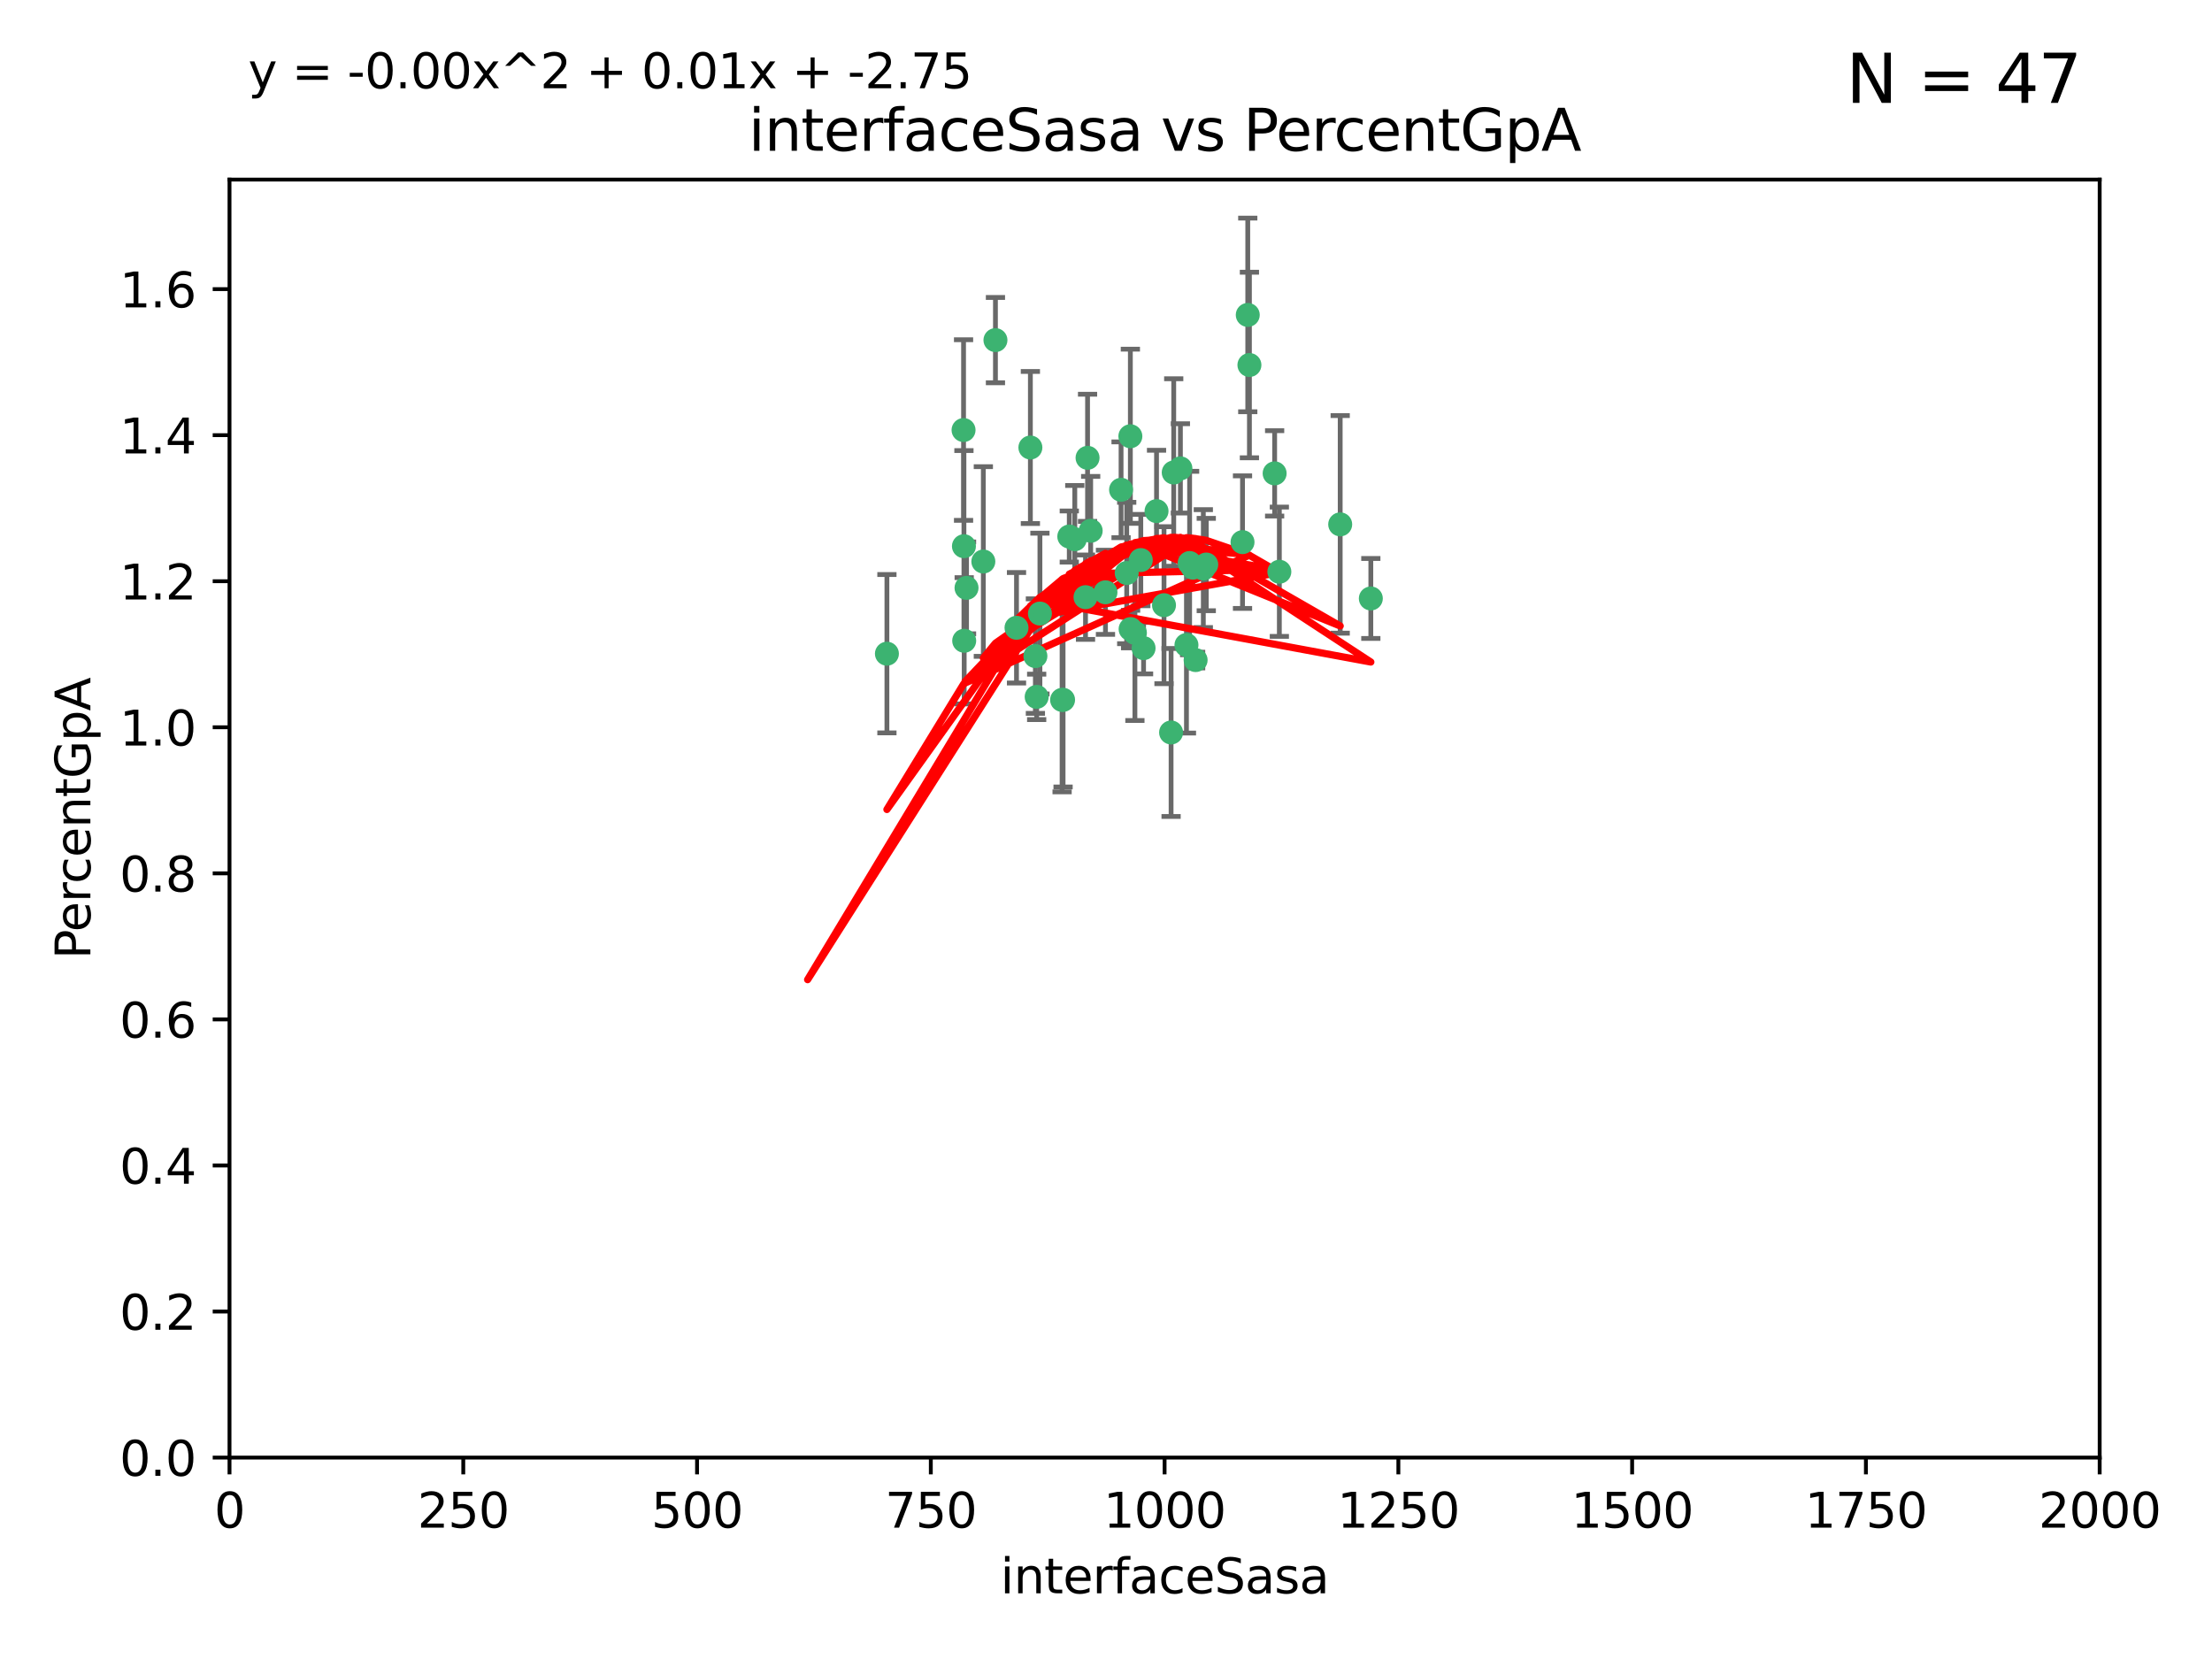 <?xml version="1.0" encoding="utf-8" standalone="no"?>
<!DOCTYPE svg PUBLIC "-//W3C//DTD SVG 1.1//EN"
  "http://www.w3.org/Graphics/SVG/1.1/DTD/svg11.dtd">
<svg xmlns:xlink="http://www.w3.org/1999/xlink" width="460.8pt" height="345.6pt" viewBox="0 0 460.8 345.6" xmlns="http://www.w3.org/2000/svg" version="1.1">
 <defs>
  <style type="text/css">*{stroke-linejoin: round; stroke-linecap: butt}</style>
 </defs>
 <g id="figure_1">
  <g id="patch_1">
   <path d="M 0 345.6 
L 460.8 345.6 
L 460.8 0 
L 0 0 
z
" style="fill: #ffffff"/>
  </g>
  <g id="axes_1">
   <g id="patch_2">
    <path d="M 47.81 303.64 
L 437.4 303.64 
L 437.4 37.411 
L 47.81 37.411 
z
" style="fill: #ffffff"/>
   </g>
   <g id="PathCollection_1">
    <defs>
     <path id="m5c390d0cc9" d="M 0 1.118 
C 0.297 1.118 0.581 1 0.791 0.791 
C 1 0.581 1.118 0.297 1.118 0 
C 1.118 -0.297 1 -0.581 0.791 -0.791 
C 0.581 -1 0.297 -1.118 0 -1.118 
C -0.297 -1.118 -0.581 -1 -0.791 -0.791 
C -1 -0.581 -1.118 -0.297 -1.118 0 
C -1.118 0.297 -1 0.581 -0.791 0.791 
C -0.581 1 -0.297 1.118 0 1.118 
z
" style="stroke: #3cb371"/>
    </defs>
    <g clip-path="url(#p76d0f3bcdd)">
     <use xlink:href="#m5c390d0cc9" x="258.839" y="112.935" style="fill: #3cb371; stroke: #3cb371"/>
     <use xlink:href="#m5c390d0cc9" x="235.526" y="131.048" style="fill: #3cb371; stroke: #3cb371"/>
     <use xlink:href="#m5c390d0cc9" x="235.476" y="90.88" style="fill: #3cb371; stroke: #3cb371"/>
     <use xlink:href="#m5c390d0cc9" x="265.53" y="98.611" style="fill: #3cb371; stroke: #3cb371"/>
     <use xlink:href="#m5c390d0cc9" x="222.751" y="111.768" style="fill: #3cb371; stroke: #3cb371"/>
     <use xlink:href="#m5c390d0cc9" x="234.714" y="119.368" style="fill: #3cb371; stroke: #3cb371"/>
     <use xlink:href="#m5c390d0cc9" x="259.932" y="65.606" style="fill: #3cb371; stroke: #3cb371"/>
     <use xlink:href="#m5c390d0cc9" x="266.512" y="119.105" style="fill: #3cb371; stroke: #3cb371"/>
     <use xlink:href="#m5c390d0cc9" x="211.757" y="130.776" style="fill: #3cb371; stroke: #3cb371"/>
     <use xlink:href="#m5c390d0cc9" x="216.635" y="127.82" style="fill: #3cb371; stroke: #3cb371"/>
     <use xlink:href="#m5c390d0cc9" x="233.539" y="102.028" style="fill: #3cb371; stroke: #3cb371"/>
     <use xlink:href="#m5c390d0cc9" x="244.508" y="98.431" style="fill: #3cb371; stroke: #3cb371"/>
     <use xlink:href="#m5c390d0cc9" x="250.675" y="118.446" style="fill: #3cb371; stroke: #3cb371"/>
     <use xlink:href="#m5c390d0cc9" x="214.648" y="93.226" style="fill: #3cb371; stroke: #3cb371"/>
     <use xlink:href="#m5c390d0cc9" x="221.458" y="145.786" style="fill: #3cb371; stroke: #3cb371"/>
     <use xlink:href="#m5c390d0cc9" x="243.959" y="152.588" style="fill: #3cb371; stroke: #3cb371"/>
     <use xlink:href="#m5c390d0cc9" x="226.133" y="124.404" style="fill: #3cb371; stroke: #3cb371"/>
     <use xlink:href="#m5c390d0cc9" x="238.226" y="135.021" style="fill: #3cb371; stroke: #3cb371"/>
     <use xlink:href="#m5c390d0cc9" x="247.82" y="117.288" style="fill: #3cb371; stroke: #3cb371"/>
     <use xlink:href="#m5c390d0cc9" x="249.07" y="137.505" style="fill: #3cb371; stroke: #3cb371"/>
     <use xlink:href="#m5c390d0cc9" x="247.161" y="134.369" style="fill: #3cb371; stroke: #3cb371"/>
     <use xlink:href="#m5c390d0cc9" x="279.188" y="109.235" style="fill: #3cb371; stroke: #3cb371"/>
     <use xlink:href="#m5c390d0cc9" x="236.422" y="131.834" style="fill: #3cb371; stroke: #3cb371"/>
     <use xlink:href="#m5c390d0cc9" x="242.482" y="126.071" style="fill: #3cb371; stroke: #3cb371"/>
     <use xlink:href="#m5c390d0cc9" x="226.558" y="95.371" style="fill: #3cb371; stroke: #3cb371"/>
     <use xlink:href="#m5c390d0cc9" x="200.806" y="113.783" style="fill: #3cb371; stroke: #3cb371"/>
     <use xlink:href="#m5c390d0cc9" x="260.277" y="76.037" style="fill: #3cb371; stroke: #3cb371"/>
     <use xlink:href="#m5c390d0cc9" x="251.287" y="117.606" style="fill: #3cb371; stroke: #3cb371"/>
     <use xlink:href="#m5c390d0cc9" x="248.492" y="118.255" style="fill: #3cb371; stroke: #3cb371"/>
     <use xlink:href="#m5c390d0cc9" x="240.928" y="106.473" style="fill: #3cb371; stroke: #3cb371"/>
     <use xlink:href="#m5c390d0cc9" x="223.897" y="112.334" style="fill: #3cb371; stroke: #3cb371"/>
     <use xlink:href="#m5c390d0cc9" x="230.29" y="123.385" style="fill: #3cb371; stroke: #3cb371"/>
     <use xlink:href="#m5c390d0cc9" x="200.86" y="133.482" style="fill: #3cb371; stroke: #3cb371"/>
     <use xlink:href="#m5c390d0cc9" x="237.649" y="116.673" style="fill: #3cb371; stroke: #3cb371"/>
     <use xlink:href="#m5c390d0cc9" x="207.37" y="70.852" style="fill: #3cb371; stroke: #3cb371"/>
     <use xlink:href="#m5c390d0cc9" x="204.848" y="116.973" style="fill: #3cb371; stroke: #3cb371"/>
     <use xlink:href="#m5c390d0cc9" x="245.901" y="97.572" style="fill: #3cb371; stroke: #3cb371"/>
     <use xlink:href="#m5c390d0cc9" x="285.569" y="124.669" style="fill: #3cb371; stroke: #3cb371"/>
     <use xlink:href="#m5c390d0cc9" x="215.957" y="145.171" style="fill: #3cb371; stroke: #3cb371"/>
     <use xlink:href="#m5c390d0cc9" x="184.761" y="136.178" style="fill: #3cb371; stroke: #3cb371"/>
     <use xlink:href="#m5c390d0cc9" x="200.726" y="89.586" style="fill: #3cb371; stroke: #3cb371"/>
     <use xlink:href="#m5c390d0cc9" x="227.208" y="110.571" style="fill: #3cb371; stroke: #3cb371"/>
     <use xlink:href="#m5c390d0cc9" x="215.692" y="136.674" style="fill: #3cb371; stroke: #3cb371"/>
     <use xlink:href="#m5c390d0cc9" x="221.254" y="145.801" style="fill: #3cb371; stroke: #3cb371"/>
     <use xlink:href="#m5c390d0cc9" x="201.345" y="122.465" style="fill: #3cb371; stroke: #3cb371"/>
    </g>
   </g>
   <g id="matplotlib.axis_1">
    <g id="xtick_1">
     <g id="line2d_1">
      <defs>
       <path id="m013917711f" d="M 0 0 
L 0 3.5 
" style="stroke: #000000; stroke-width: 0.8"/>
      </defs>
      <g>
       <use xlink:href="#m013917711f" x="47.81" y="303.64" style="stroke: #000000; stroke-width: 0.8"/>
      </g>
     </g>
     <g id="text_1">
      <!-- 0 -->
      <g transform="translate(44.629 318.238)scale(0.1 -0.1)">
       <defs>
        <path id="DejaVuSans-30" d="M 2034 4250 
Q 1547 4250 1301 3770 
Q 1056 3291 1056 2328 
Q 1056 1369 1301 889 
Q 1547 409 2034 409 
Q 2525 409 2770 889 
Q 3016 1369 3016 2328 
Q 3016 3291 2770 3770 
Q 2525 4250 2034 4250 
z
M 2034 4750 
Q 2819 4750 3233 4129 
Q 3647 3509 3647 2328 
Q 3647 1150 3233 529 
Q 2819 -91 2034 -91 
Q 1250 -91 836 529 
Q 422 1150 422 2328 
Q 422 3509 836 4129 
Q 1250 4750 2034 4750 
z
" transform="scale(0.016)"/>
       </defs>
       <use xlink:href="#DejaVuSans-30"/>
      </g>
     </g>
    </g>
    <g id="xtick_2">
     <g id="line2d_2">
      <g>
       <use xlink:href="#m013917711f" x="96.509" y="303.64" style="stroke: #000000; stroke-width: 0.8"/>
      </g>
     </g>
     <g id="text_2">
      <!-- 250 -->
      <g transform="translate(86.965 318.238)scale(0.1 -0.1)">
       <defs>
        <path id="DejaVuSans-32" d="M 1228 531 
L 3431 531 
L 3431 0 
L 469 0 
L 469 531 
Q 828 903 1448 1529 
Q 2069 2156 2228 2338 
Q 2531 2678 2651 2914 
Q 2772 3150 2772 3378 
Q 2772 3750 2511 3984 
Q 2250 4219 1831 4219 
Q 1534 4219 1204 4116 
Q 875 4013 500 3803 
L 500 4441 
Q 881 4594 1212 4672 
Q 1544 4750 1819 4750 
Q 2544 4750 2975 4387 
Q 3406 4025 3406 3419 
Q 3406 3131 3298 2873 
Q 3191 2616 2906 2266 
Q 2828 2175 2409 1742 
Q 1991 1309 1228 531 
z
" transform="scale(0.016)"/>
        <path id="DejaVuSans-35" d="M 691 4666 
L 3169 4666 
L 3169 4134 
L 1269 4134 
L 1269 2991 
Q 1406 3038 1543 3061 
Q 1681 3084 1819 3084 
Q 2600 3084 3056 2656 
Q 3513 2228 3513 1497 
Q 3513 744 3044 326 
Q 2575 -91 1722 -91 
Q 1428 -91 1123 -41 
Q 819 9 494 109 
L 494 744 
Q 775 591 1075 516 
Q 1375 441 1709 441 
Q 2250 441 2565 725 
Q 2881 1009 2881 1497 
Q 2881 1984 2565 2268 
Q 2250 2553 1709 2553 
Q 1456 2553 1204 2497 
Q 953 2441 691 2322 
L 691 4666 
z
" transform="scale(0.016)"/>
       </defs>
       <use xlink:href="#DejaVuSans-32"/>
       <use xlink:href="#DejaVuSans-35" x="63.623"/>
       <use xlink:href="#DejaVuSans-30" x="127.246"/>
      </g>
     </g>
    </g>
    <g id="xtick_3">
     <g id="line2d_3">
      <g>
       <use xlink:href="#m013917711f" x="145.208" y="303.64" style="stroke: #000000; stroke-width: 0.8"/>
      </g>
     </g>
     <g id="text_3">
      <!-- 500 -->
      <g transform="translate(135.664 318.238)scale(0.1 -0.1)">
       <use xlink:href="#DejaVuSans-35"/>
       <use xlink:href="#DejaVuSans-30" x="63.623"/>
       <use xlink:href="#DejaVuSans-30" x="127.246"/>
      </g>
     </g>
    </g>
    <g id="xtick_4">
     <g id="line2d_4">
      <g>
       <use xlink:href="#m013917711f" x="193.906" y="303.64" style="stroke: #000000; stroke-width: 0.8"/>
      </g>
     </g>
     <g id="text_4">
      <!-- 750 -->
      <g transform="translate(184.363 318.238)scale(0.1 -0.1)">
       <defs>
        <path id="DejaVuSans-37" d="M 525 4666 
L 3525 4666 
L 3525 4397 
L 1831 0 
L 1172 0 
L 2766 4134 
L 525 4134 
L 525 4666 
z
" transform="scale(0.016)"/>
       </defs>
       <use xlink:href="#DejaVuSans-37"/>
       <use xlink:href="#DejaVuSans-35" x="63.623"/>
       <use xlink:href="#DejaVuSans-30" x="127.246"/>
      </g>
     </g>
    </g>
    <g id="xtick_5">
     <g id="line2d_5">
      <g>
       <use xlink:href="#m013917711f" x="242.605" y="303.64" style="stroke: #000000; stroke-width: 0.8"/>
      </g>
     </g>
     <g id="text_5">
      <!-- 1000 -->
      <g transform="translate(229.88 318.238)scale(0.1 -0.1)">
       <defs>
        <path id="DejaVuSans-31" d="M 794 531 
L 1825 531 
L 1825 4091 
L 703 3866 
L 703 4441 
L 1819 4666 
L 2450 4666 
L 2450 531 
L 3481 531 
L 3481 0 
L 794 0 
L 794 531 
z
" transform="scale(0.016)"/>
       </defs>
       <use xlink:href="#DejaVuSans-31"/>
       <use xlink:href="#DejaVuSans-30" x="63.623"/>
       <use xlink:href="#DejaVuSans-30" x="127.246"/>
       <use xlink:href="#DejaVuSans-30" x="190.869"/>
      </g>
     </g>
    </g>
    <g id="xtick_6">
     <g id="line2d_6">
      <g>
       <use xlink:href="#m013917711f" x="291.304" y="303.64" style="stroke: #000000; stroke-width: 0.8"/>
      </g>
     </g>
     <g id="text_6">
      <!-- 1250 -->
      <g transform="translate(278.579 318.238)scale(0.1 -0.1)">
       <use xlink:href="#DejaVuSans-31"/>
       <use xlink:href="#DejaVuSans-32" x="63.623"/>
       <use xlink:href="#DejaVuSans-35" x="127.246"/>
       <use xlink:href="#DejaVuSans-30" x="190.869"/>
      </g>
     </g>
    </g>
    <g id="xtick_7">
     <g id="line2d_7">
      <g>
       <use xlink:href="#m013917711f" x="340.002" y="303.64" style="stroke: #000000; stroke-width: 0.8"/>
      </g>
     </g>
     <g id="text_7">
      <!-- 1500 -->
      <g transform="translate(327.277 318.238)scale(0.1 -0.1)">
       <use xlink:href="#DejaVuSans-31"/>
       <use xlink:href="#DejaVuSans-35" x="63.623"/>
       <use xlink:href="#DejaVuSans-30" x="127.246"/>
       <use xlink:href="#DejaVuSans-30" x="190.869"/>
      </g>
     </g>
    </g>
    <g id="xtick_8">
     <g id="line2d_8">
      <g>
       <use xlink:href="#m013917711f" x="388.701" y="303.64" style="stroke: #000000; stroke-width: 0.8"/>
      </g>
     </g>
     <g id="text_8">
      <!-- 1750 -->
      <g transform="translate(375.976 318.238)scale(0.1 -0.1)">
       <use xlink:href="#DejaVuSans-31"/>
       <use xlink:href="#DejaVuSans-37" x="63.623"/>
       <use xlink:href="#DejaVuSans-35" x="127.246"/>
       <use xlink:href="#DejaVuSans-30" x="190.869"/>
      </g>
     </g>
    </g>
    <g id="xtick_9">
     <g id="line2d_9">
      <g>
       <use xlink:href="#m013917711f" x="437.4" y="303.64" style="stroke: #000000; stroke-width: 0.8"/>
      </g>
     </g>
     <g id="text_9">
      <!-- 2000 -->
      <g transform="translate(424.675 318.238)scale(0.1 -0.1)">
       <use xlink:href="#DejaVuSans-32"/>
       <use xlink:href="#DejaVuSans-30" x="63.623"/>
       <use xlink:href="#DejaVuSans-30" x="127.246"/>
       <use xlink:href="#DejaVuSans-30" x="190.869"/>
      </g>
     </g>
    </g>
    <g id="text_10">
     <!-- interfaceSasa -->
     <g transform="translate(208.398 331.917)scale(0.1 -0.1)">
      <defs>
       <path id="DejaVuSans-69" d="M 603 3500 
L 1178 3500 
L 1178 0 
L 603 0 
L 603 3500 
z
M 603 4863 
L 1178 4863 
L 1178 4134 
L 603 4134 
L 603 4863 
z
" transform="scale(0.016)"/>
       <path id="DejaVuSans-6e" d="M 3513 2113 
L 3513 0 
L 2938 0 
L 2938 2094 
Q 2938 2591 2744 2837 
Q 2550 3084 2163 3084 
Q 1697 3084 1428 2787 
Q 1159 2491 1159 1978 
L 1159 0 
L 581 0 
L 581 3500 
L 1159 3500 
L 1159 2956 
Q 1366 3272 1645 3428 
Q 1925 3584 2291 3584 
Q 2894 3584 3203 3211 
Q 3513 2838 3513 2113 
z
" transform="scale(0.016)"/>
       <path id="DejaVuSans-74" d="M 1172 4494 
L 1172 3500 
L 2356 3500 
L 2356 3053 
L 1172 3053 
L 1172 1153 
Q 1172 725 1289 603 
Q 1406 481 1766 481 
L 2356 481 
L 2356 0 
L 1766 0 
Q 1100 0 847 248 
Q 594 497 594 1153 
L 594 3053 
L 172 3053 
L 172 3500 
L 594 3500 
L 594 4494 
L 1172 4494 
z
" transform="scale(0.016)"/>
       <path id="DejaVuSans-65" d="M 3597 1894 
L 3597 1613 
L 953 1613 
Q 991 1019 1311 708 
Q 1631 397 2203 397 
Q 2534 397 2845 478 
Q 3156 559 3463 722 
L 3463 178 
Q 3153 47 2828 -22 
Q 2503 -91 2169 -91 
Q 1331 -91 842 396 
Q 353 884 353 1716 
Q 353 2575 817 3079 
Q 1281 3584 2069 3584 
Q 2775 3584 3186 3129 
Q 3597 2675 3597 1894 
z
M 3022 2063 
Q 3016 2534 2758 2815 
Q 2500 3097 2075 3097 
Q 1594 3097 1305 2825 
Q 1016 2553 972 2059 
L 3022 2063 
z
" transform="scale(0.016)"/>
       <path id="DejaVuSans-72" d="M 2631 2963 
Q 2534 3019 2420 3045 
Q 2306 3072 2169 3072 
Q 1681 3072 1420 2755 
Q 1159 2438 1159 1844 
L 1159 0 
L 581 0 
L 581 3500 
L 1159 3500 
L 1159 2956 
Q 1341 3275 1631 3429 
Q 1922 3584 2338 3584 
Q 2397 3584 2469 3576 
Q 2541 3569 2628 3553 
L 2631 2963 
z
" transform="scale(0.016)"/>
       <path id="DejaVuSans-66" d="M 2375 4863 
L 2375 4384 
L 1825 4384 
Q 1516 4384 1395 4259 
Q 1275 4134 1275 3809 
L 1275 3500 
L 2222 3500 
L 2222 3053 
L 1275 3053 
L 1275 0 
L 697 0 
L 697 3053 
L 147 3053 
L 147 3500 
L 697 3500 
L 697 3744 
Q 697 4328 969 4595 
Q 1241 4863 1831 4863 
L 2375 4863 
z
" transform="scale(0.016)"/>
       <path id="DejaVuSans-61" d="M 2194 1759 
Q 1497 1759 1228 1600 
Q 959 1441 959 1056 
Q 959 750 1161 570 
Q 1363 391 1709 391 
Q 2188 391 2477 730 
Q 2766 1069 2766 1631 
L 2766 1759 
L 2194 1759 
z
M 3341 1997 
L 3341 0 
L 2766 0 
L 2766 531 
Q 2569 213 2275 61 
Q 1981 -91 1556 -91 
Q 1019 -91 701 211 
Q 384 513 384 1019 
Q 384 1609 779 1909 
Q 1175 2209 1959 2209 
L 2766 2209 
L 2766 2266 
Q 2766 2663 2505 2880 
Q 2244 3097 1772 3097 
Q 1472 3097 1187 3025 
Q 903 2953 641 2809 
L 641 3341 
Q 956 3463 1253 3523 
Q 1550 3584 1831 3584 
Q 2591 3584 2966 3190 
Q 3341 2797 3341 1997 
z
" transform="scale(0.016)"/>
       <path id="DejaVuSans-63" d="M 3122 3366 
L 3122 2828 
Q 2878 2963 2633 3030 
Q 2388 3097 2138 3097 
Q 1578 3097 1268 2742 
Q 959 2388 959 1747 
Q 959 1106 1268 751 
Q 1578 397 2138 397 
Q 2388 397 2633 464 
Q 2878 531 3122 666 
L 3122 134 
Q 2881 22 2623 -34 
Q 2366 -91 2075 -91 
Q 1284 -91 818 406 
Q 353 903 353 1747 
Q 353 2603 823 3093 
Q 1294 3584 2113 3584 
Q 2378 3584 2631 3529 
Q 2884 3475 3122 3366 
z
" transform="scale(0.016)"/>
       <path id="DejaVuSans-53" d="M 3425 4513 
L 3425 3897 
Q 3066 4069 2747 4153 
Q 2428 4238 2131 4238 
Q 1616 4238 1336 4038 
Q 1056 3838 1056 3469 
Q 1056 3159 1242 3001 
Q 1428 2844 1947 2747 
L 2328 2669 
Q 3034 2534 3370 2195 
Q 3706 1856 3706 1288 
Q 3706 609 3251 259 
Q 2797 -91 1919 -91 
Q 1588 -91 1214 -16 
Q 841 59 441 206 
L 441 856 
Q 825 641 1194 531 
Q 1563 422 1919 422 
Q 2459 422 2753 634 
Q 3047 847 3047 1241 
Q 3047 1584 2836 1778 
Q 2625 1972 2144 2069 
L 1759 2144 
Q 1053 2284 737 2584 
Q 422 2884 422 3419 
Q 422 4038 858 4394 
Q 1294 4750 2059 4750 
Q 2388 4750 2728 4690 
Q 3069 4631 3425 4513 
z
" transform="scale(0.016)"/>
       <path id="DejaVuSans-73" d="M 2834 3397 
L 2834 2853 
Q 2591 2978 2328 3040 
Q 2066 3103 1784 3103 
Q 1356 3103 1142 2972 
Q 928 2841 928 2578 
Q 928 2378 1081 2264 
Q 1234 2150 1697 2047 
L 1894 2003 
Q 2506 1872 2764 1633 
Q 3022 1394 3022 966 
Q 3022 478 2636 193 
Q 2250 -91 1575 -91 
Q 1294 -91 989 -36 
Q 684 19 347 128 
L 347 722 
Q 666 556 975 473 
Q 1284 391 1588 391 
Q 1994 391 2212 530 
Q 2431 669 2431 922 
Q 2431 1156 2273 1281 
Q 2116 1406 1581 1522 
L 1381 1569 
Q 847 1681 609 1914 
Q 372 2147 372 2553 
Q 372 3047 722 3315 
Q 1072 3584 1716 3584 
Q 2034 3584 2315 3537 
Q 2597 3491 2834 3397 
z
" transform="scale(0.016)"/>
      </defs>
      <use xlink:href="#DejaVuSans-69"/>
      <use xlink:href="#DejaVuSans-6e" x="27.783"/>
      <use xlink:href="#DejaVuSans-74" x="91.162"/>
      <use xlink:href="#DejaVuSans-65" x="130.371"/>
      <use xlink:href="#DejaVuSans-72" x="191.895"/>
      <use xlink:href="#DejaVuSans-66" x="233.008"/>
      <use xlink:href="#DejaVuSans-61" x="268.213"/>
      <use xlink:href="#DejaVuSans-63" x="329.492"/>
      <use xlink:href="#DejaVuSans-65" x="384.473"/>
      <use xlink:href="#DejaVuSans-53" x="445.996"/>
      <use xlink:href="#DejaVuSans-61" x="509.473"/>
      <use xlink:href="#DejaVuSans-73" x="570.752"/>
      <use xlink:href="#DejaVuSans-61" x="622.852"/>
     </g>
    </g>
   </g>
   <g id="matplotlib.axis_2">
    <g id="ytick_1">
     <g id="line2d_10">
      <defs>
       <path id="medc057ed4f" d="M 0 0 
L -3.5 0 
" style="stroke: #000000; stroke-width: 0.8"/>
      </defs>
      <g>
       <use xlink:href="#medc057ed4f" x="47.81" y="303.64" style="stroke: #000000; stroke-width: 0.8"/>
      </g>
     </g>
     <g id="text_11">
      <!-- 0.0 -->
      <g transform="translate(24.907 307.439)scale(0.1 -0.1)">
       <defs>
        <path id="DejaVuSans-2e" d="M 684 794 
L 1344 794 
L 1344 0 
L 684 0 
L 684 794 
z
" transform="scale(0.016)"/>
       </defs>
       <use xlink:href="#DejaVuSans-30"/>
       <use xlink:href="#DejaVuSans-2e" x="63.623"/>
       <use xlink:href="#DejaVuSans-30" x="95.41"/>
      </g>
     </g>
    </g>
    <g id="ytick_2">
     <g id="line2d_11">
      <g>
       <use xlink:href="#medc057ed4f" x="47.81" y="273.214" style="stroke: #000000; stroke-width: 0.8"/>
      </g>
     </g>
     <g id="text_12">
      <!-- 0.2 -->
      <g transform="translate(24.907 277.013)scale(0.1 -0.1)">
       <use xlink:href="#DejaVuSans-30"/>
       <use xlink:href="#DejaVuSans-2e" x="63.623"/>
       <use xlink:href="#DejaVuSans-32" x="95.41"/>
      </g>
     </g>
    </g>
    <g id="ytick_3">
     <g id="line2d_12">
      <g>
       <use xlink:href="#medc057ed4f" x="47.81" y="242.788" style="stroke: #000000; stroke-width: 0.8"/>
      </g>
     </g>
     <g id="text_13">
      <!-- 0.4 -->
      <g transform="translate(24.907 246.587)scale(0.1 -0.1)">
       <defs>
        <path id="DejaVuSans-34" d="M 2419 4116 
L 825 1625 
L 2419 1625 
L 2419 4116 
z
M 2253 4666 
L 3047 4666 
L 3047 1625 
L 3713 1625 
L 3713 1100 
L 3047 1100 
L 3047 0 
L 2419 0 
L 2419 1100 
L 313 1100 
L 313 1709 
L 2253 4666 
z
" transform="scale(0.016)"/>
       </defs>
       <use xlink:href="#DejaVuSans-30"/>
       <use xlink:href="#DejaVuSans-2e" x="63.623"/>
       <use xlink:href="#DejaVuSans-34" x="95.41"/>
      </g>
     </g>
    </g>
    <g id="ytick_4">
     <g id="line2d_13">
      <g>
       <use xlink:href="#medc057ed4f" x="47.81" y="212.362" style="stroke: #000000; stroke-width: 0.8"/>
      </g>
     </g>
     <g id="text_14">
      <!-- 0.6 -->
      <g transform="translate(24.907 216.161)scale(0.1 -0.1)">
       <defs>
        <path id="DejaVuSans-36" d="M 2113 2584 
Q 1688 2584 1439 2293 
Q 1191 2003 1191 1497 
Q 1191 994 1439 701 
Q 1688 409 2113 409 
Q 2538 409 2786 701 
Q 3034 994 3034 1497 
Q 3034 2003 2786 2293 
Q 2538 2584 2113 2584 
z
M 3366 4563 
L 3366 3988 
Q 3128 4100 2886 4159 
Q 2644 4219 2406 4219 
Q 1781 4219 1451 3797 
Q 1122 3375 1075 2522 
Q 1259 2794 1537 2939 
Q 1816 3084 2150 3084 
Q 2853 3084 3261 2657 
Q 3669 2231 3669 1497 
Q 3669 778 3244 343 
Q 2819 -91 2113 -91 
Q 1303 -91 875 529 
Q 447 1150 447 2328 
Q 447 3434 972 4092 
Q 1497 4750 2381 4750 
Q 2619 4750 2861 4703 
Q 3103 4656 3366 4563 
z
" transform="scale(0.016)"/>
       </defs>
       <use xlink:href="#DejaVuSans-30"/>
       <use xlink:href="#DejaVuSans-2e" x="63.623"/>
       <use xlink:href="#DejaVuSans-36" x="95.41"/>
      </g>
     </g>
    </g>
    <g id="ytick_5">
     <g id="line2d_14">
      <g>
       <use xlink:href="#medc057ed4f" x="47.81" y="181.935" style="stroke: #000000; stroke-width: 0.8"/>
      </g>
     </g>
     <g id="text_15">
      <!-- 0.8 -->
      <g transform="translate(24.907 185.735)scale(0.1 -0.1)">
       <defs>
        <path id="DejaVuSans-38" d="M 2034 2216 
Q 1584 2216 1326 1975 
Q 1069 1734 1069 1313 
Q 1069 891 1326 650 
Q 1584 409 2034 409 
Q 2484 409 2743 651 
Q 3003 894 3003 1313 
Q 3003 1734 2745 1975 
Q 2488 2216 2034 2216 
z
M 1403 2484 
Q 997 2584 770 2862 
Q 544 3141 544 3541 
Q 544 4100 942 4425 
Q 1341 4750 2034 4750 
Q 2731 4750 3128 4425 
Q 3525 4100 3525 3541 
Q 3525 3141 3298 2862 
Q 3072 2584 2669 2484 
Q 3125 2378 3379 2068 
Q 3634 1759 3634 1313 
Q 3634 634 3220 271 
Q 2806 -91 2034 -91 
Q 1263 -91 848 271 
Q 434 634 434 1313 
Q 434 1759 690 2068 
Q 947 2378 1403 2484 
z
M 1172 3481 
Q 1172 3119 1398 2916 
Q 1625 2713 2034 2713 
Q 2441 2713 2670 2916 
Q 2900 3119 2900 3481 
Q 2900 3844 2670 4047 
Q 2441 4250 2034 4250 
Q 1625 4250 1398 4047 
Q 1172 3844 1172 3481 
z
" transform="scale(0.016)"/>
       </defs>
       <use xlink:href="#DejaVuSans-30"/>
       <use xlink:href="#DejaVuSans-2e" x="63.623"/>
       <use xlink:href="#DejaVuSans-38" x="95.41"/>
      </g>
     </g>
    </g>
    <g id="ytick_6">
     <g id="line2d_15">
      <g>
       <use xlink:href="#medc057ed4f" x="47.81" y="151.509" style="stroke: #000000; stroke-width: 0.8"/>
      </g>
     </g>
     <g id="text_16">
      <!-- 1.0 -->
      <g transform="translate(24.907 155.308)scale(0.1 -0.1)">
       <use xlink:href="#DejaVuSans-31"/>
       <use xlink:href="#DejaVuSans-2e" x="63.623"/>
       <use xlink:href="#DejaVuSans-30" x="95.41"/>
      </g>
     </g>
    </g>
    <g id="ytick_7">
     <g id="line2d_16">
      <g>
       <use xlink:href="#medc057ed4f" x="47.81" y="121.083" style="stroke: #000000; stroke-width: 0.8"/>
      </g>
     </g>
     <g id="text_17">
      <!-- 1.2 -->
      <g transform="translate(24.907 124.882)scale(0.1 -0.1)">
       <use xlink:href="#DejaVuSans-31"/>
       <use xlink:href="#DejaVuSans-2e" x="63.623"/>
       <use xlink:href="#DejaVuSans-32" x="95.41"/>
      </g>
     </g>
    </g>
    <g id="ytick_8">
     <g id="line2d_17">
      <g>
       <use xlink:href="#medc057ed4f" x="47.81" y="90.657" style="stroke: #000000; stroke-width: 0.8"/>
      </g>
     </g>
     <g id="text_18">
      <!-- 1.4 -->
      <g transform="translate(24.907 94.456)scale(0.1 -0.1)">
       <use xlink:href="#DejaVuSans-31"/>
       <use xlink:href="#DejaVuSans-2e" x="63.623"/>
       <use xlink:href="#DejaVuSans-34" x="95.41"/>
      </g>
     </g>
    </g>
    <g id="ytick_9">
     <g id="line2d_18">
      <g>
       <use xlink:href="#medc057ed4f" x="47.81" y="60.231" style="stroke: #000000; stroke-width: 0.8"/>
      </g>
     </g>
     <g id="text_19">
      <!-- 1.6 -->
      <g transform="translate(24.907 64.03)scale(0.1 -0.1)">
       <use xlink:href="#DejaVuSans-31"/>
       <use xlink:href="#DejaVuSans-2e" x="63.623"/>
       <use xlink:href="#DejaVuSans-36" x="95.41"/>
      </g>
     </g>
    </g>
    <g id="text_20">
     <!-- PercentGpA -->
     <g transform="translate(18.827 199.802)rotate(-90)scale(0.1 -0.1)">
      <defs>
       <path id="DejaVuSans-50" d="M 1259 4147 
L 1259 2394 
L 2053 2394 
Q 2494 2394 2734 2622 
Q 2975 2850 2975 3272 
Q 2975 3691 2734 3919 
Q 2494 4147 2053 4147 
L 1259 4147 
z
M 628 4666 
L 2053 4666 
Q 2838 4666 3239 4311 
Q 3641 3956 3641 3272 
Q 3641 2581 3239 2228 
Q 2838 1875 2053 1875 
L 1259 1875 
L 1259 0 
L 628 0 
L 628 4666 
z
" transform="scale(0.016)"/>
       <path id="DejaVuSans-47" d="M 3809 666 
L 3809 1919 
L 2778 1919 
L 2778 2438 
L 4434 2438 
L 4434 434 
Q 4069 175 3628 42 
Q 3188 -91 2688 -91 
Q 1594 -91 976 548 
Q 359 1188 359 2328 
Q 359 3472 976 4111 
Q 1594 4750 2688 4750 
Q 3144 4750 3555 4637 
Q 3966 4525 4313 4306 
L 4313 3634 
Q 3963 3931 3569 4081 
Q 3175 4231 2741 4231 
Q 1884 4231 1454 3753 
Q 1025 3275 1025 2328 
Q 1025 1384 1454 906 
Q 1884 428 2741 428 
Q 3075 428 3337 486 
Q 3600 544 3809 666 
z
" transform="scale(0.016)"/>
       <path id="DejaVuSans-70" d="M 1159 525 
L 1159 -1331 
L 581 -1331 
L 581 3500 
L 1159 3500 
L 1159 2969 
Q 1341 3281 1617 3432 
Q 1894 3584 2278 3584 
Q 2916 3584 3314 3078 
Q 3713 2572 3713 1747 
Q 3713 922 3314 415 
Q 2916 -91 2278 -91 
Q 1894 -91 1617 61 
Q 1341 213 1159 525 
z
M 3116 1747 
Q 3116 2381 2855 2742 
Q 2594 3103 2138 3103 
Q 1681 3103 1420 2742 
Q 1159 2381 1159 1747 
Q 1159 1113 1420 752 
Q 1681 391 2138 391 
Q 2594 391 2855 752 
Q 3116 1113 3116 1747 
z
" transform="scale(0.016)"/>
       <path id="DejaVuSans-41" d="M 2188 4044 
L 1331 1722 
L 3047 1722 
L 2188 4044 
z
M 1831 4666 
L 2547 4666 
L 4325 0 
L 3669 0 
L 3244 1197 
L 1141 1197 
L 716 0 
L 50 0 
L 1831 4666 
z
" transform="scale(0.016)"/>
      </defs>
      <use xlink:href="#DejaVuSans-50"/>
      <use xlink:href="#DejaVuSans-65" x="56.678"/>
      <use xlink:href="#DejaVuSans-72" x="118.201"/>
      <use xlink:href="#DejaVuSans-63" x="157.064"/>
      <use xlink:href="#DejaVuSans-65" x="212.045"/>
      <use xlink:href="#DejaVuSans-6e" x="273.568"/>
      <use xlink:href="#DejaVuSans-74" x="336.947"/>
      <use xlink:href="#DejaVuSans-47" x="376.156"/>
      <use xlink:href="#DejaVuSans-70" x="453.646"/>
      <use xlink:href="#DejaVuSans-41" x="517.123"/>
     </g>
    </g>
   </g>
   <g id="LineCollection_1">
    <path d="M 258.839 126.742 
L 258.839 99.128 
" clip-path="url(#p76d0f3bcdd)" style="fill: none; stroke: #696969"/>
    <path d="M 235.526 134.958 
L 235.526 127.138 
" clip-path="url(#p76d0f3bcdd)" style="fill: none; stroke: #696969"/>
    <path d="M 235.476 109.021 
L 235.476 72.739 
" clip-path="url(#p76d0f3bcdd)" style="fill: none; stroke: #696969"/>
    <path d="M 265.53 107.5 
L 265.53 89.723 
" clip-path="url(#p76d0f3bcdd)" style="fill: none; stroke: #696969"/>
    <path d="M 222.751 117.091 
L 222.751 106.444 
" clip-path="url(#p76d0f3bcdd)" style="fill: none; stroke: #696969"/>
    <path d="M 234.714 134.091 
L 234.714 104.645 
" clip-path="url(#p76d0f3bcdd)" style="fill: none; stroke: #696969"/>
    <path d="M 259.932 85.777 
L 259.932 45.434 
" clip-path="url(#p76d0f3bcdd)" style="fill: none; stroke: #696969"/>
    <path d="M 266.512 132.572 
L 266.512 105.638 
" clip-path="url(#p76d0f3bcdd)" style="fill: none; stroke: #696969"/>
    <path d="M 211.757 142.284 
L 211.757 119.267 
" clip-path="url(#p76d0f3bcdd)" style="fill: none; stroke: #696969"/>
    <path d="M 216.635 144.568 
L 216.635 111.073 
" clip-path="url(#p76d0f3bcdd)" style="fill: none; stroke: #696969"/>
    <path d="M 233.539 112.003 
L 233.539 92.053 
" clip-path="url(#p76d0f3bcdd)" style="fill: none; stroke: #696969"/>
    <path d="M 244.508 117.96 
L 244.508 78.902 
" clip-path="url(#p76d0f3bcdd)" style="fill: none; stroke: #696969"/>
    <path d="M 250.675 130.722 
L 250.675 106.17 
" clip-path="url(#p76d0f3bcdd)" style="fill: none; stroke: #696969"/>
    <path d="M 214.648 109.064 
L 214.648 77.387 
" clip-path="url(#p76d0f3bcdd)" style="fill: none; stroke: #696969"/>
    <path d="M 221.458 163.937 
L 221.458 127.634 
" clip-path="url(#p76d0f3bcdd)" style="fill: none; stroke: #696969"/>
    <path d="M 243.959 170.081 
L 243.959 135.096 
" clip-path="url(#p76d0f3bcdd)" style="fill: none; stroke: #696969"/>
    <path d="M 226.133 133.195 
L 226.133 115.614 
" clip-path="url(#p76d0f3bcdd)" style="fill: none; stroke: #696969"/>
    <path d="M 238.226 140.382 
L 238.226 129.659 
" clip-path="url(#p76d0f3bcdd)" style="fill: none; stroke: #696969"/>
    <path d="M 247.82 136.395 
L 247.82 98.181 
" clip-path="url(#p76d0f3bcdd)" style="fill: none; stroke: #696969"/>
    <path d="M 249.07 139.142 
L 249.07 135.868 
" clip-path="url(#p76d0f3bcdd)" style="fill: none; stroke: #696969"/>
    <path d="M 247.161 152.707 
L 247.161 116.031 
" clip-path="url(#p76d0f3bcdd)" style="fill: none; stroke: #696969"/>
    <path d="M 279.188 131.899 
L 279.188 86.572 
" clip-path="url(#p76d0f3bcdd)" style="fill: none; stroke: #696969"/>
    <path d="M 236.422 150.092 
L 236.422 113.575 
" clip-path="url(#p76d0f3bcdd)" style="fill: none; stroke: #696969"/>
    <path d="M 242.482 142.423 
L 242.482 109.718 
" clip-path="url(#p76d0f3bcdd)" style="fill: none; stroke: #696969"/>
    <path d="M 226.558 108.615 
L 226.558 82.127 
" clip-path="url(#p76d0f3bcdd)" style="fill: none; stroke: #696969"/>
    <path d="M 200.806 133.708 
L 200.806 93.858 
" clip-path="url(#p76d0f3bcdd)" style="fill: none; stroke: #696969"/>
    <path d="M 260.277 95.366 
L 260.277 56.709 
" clip-path="url(#p76d0f3bcdd)" style="fill: none; stroke: #696969"/>
    <path d="M 251.287 127.227 
L 251.287 107.986 
" clip-path="url(#p76d0f3bcdd)" style="fill: none; stroke: #696969"/>
    <path d="M 248.492 122.472 
L 248.492 114.039 
" clip-path="url(#p76d0f3bcdd)" style="fill: none; stroke: #696969"/>
    <path d="M 240.928 119.149 
L 240.928 93.797 
" clip-path="url(#p76d0f3bcdd)" style="fill: none; stroke: #696969"/>
    <path d="M 223.897 123.529 
L 223.897 101.139 
" clip-path="url(#p76d0f3bcdd)" style="fill: none; stroke: #696969"/>
    <path d="M 230.29 132.151 
L 230.29 114.62 
" clip-path="url(#p76d0f3bcdd)" style="fill: none; stroke: #696969"/>
    <path d="M 200.86 146.637 
L 200.86 120.327 
" clip-path="url(#p76d0f3bcdd)" style="fill: none; stroke: #696969"/>
    <path d="M 237.649 126.191 
L 237.649 107.154 
" clip-path="url(#p76d0f3bcdd)" style="fill: none; stroke: #696969"/>
    <path d="M 207.37 79.735 
L 207.37 61.968 
" clip-path="url(#p76d0f3bcdd)" style="fill: none; stroke: #696969"/>
    <path d="M 204.848 136.73 
L 204.848 97.216 
" clip-path="url(#p76d0f3bcdd)" style="fill: none; stroke: #696969"/>
    <path d="M 245.901 106.878 
L 245.901 88.267 
" clip-path="url(#p76d0f3bcdd)" style="fill: none; stroke: #696969"/>
    <path d="M 285.569 132.997 
L 285.569 116.341 
" clip-path="url(#p76d0f3bcdd)" style="fill: none; stroke: #696969"/>
    <path d="M 215.957 149.901 
L 215.957 140.441 
" clip-path="url(#p76d0f3bcdd)" style="fill: none; stroke: #696969"/>
    <path d="M 184.761 152.672 
L 184.761 119.684 
" clip-path="url(#p76d0f3bcdd)" style="fill: none; stroke: #696969"/>
    <path d="M 200.726 108.397 
L 200.726 70.776 
" clip-path="url(#p76d0f3bcdd)" style="fill: none; stroke: #696969"/>
    <path d="M 227.208 121.897 
L 227.208 99.245 
" clip-path="url(#p76d0f3bcdd)" style="fill: none; stroke: #696969"/>
    <path d="M 215.692 148.602 
L 215.692 124.746 
" clip-path="url(#p76d0f3bcdd)" style="fill: none; stroke: #696969"/>
    <path d="M 221.254 164.958 
L 221.254 126.644 
" clip-path="url(#p76d0f3bcdd)" style="fill: none; stroke: #696969"/>
    <path d="M 201.345 132.034 
L 201.345 112.895 
" clip-path="url(#p76d0f3bcdd)" style="fill: none; stroke: #696969"/>
   </g>
   <g id="line2d_19">
    <defs>
     <path id="mca1477cf5d" d="M 2 0 
L -2 -0 
" style="stroke: #696969"/>
    </defs>
    <g clip-path="url(#p76d0f3bcdd)">
     <use xlink:href="#mca1477cf5d" x="258.839" y="126.742" style="fill: #696969; stroke: #696969"/>
     <use xlink:href="#mca1477cf5d" x="235.526" y="134.958" style="fill: #696969; stroke: #696969"/>
     <use xlink:href="#mca1477cf5d" x="235.476" y="109.021" style="fill: #696969; stroke: #696969"/>
     <use xlink:href="#mca1477cf5d" x="265.53" y="107.5" style="fill: #696969; stroke: #696969"/>
     <use xlink:href="#mca1477cf5d" x="222.751" y="117.091" style="fill: #696969; stroke: #696969"/>
     <use xlink:href="#mca1477cf5d" x="234.714" y="134.091" style="fill: #696969; stroke: #696969"/>
     <use xlink:href="#mca1477cf5d" x="259.932" y="85.777" style="fill: #696969; stroke: #696969"/>
     <use xlink:href="#mca1477cf5d" x="266.512" y="132.572" style="fill: #696969; stroke: #696969"/>
     <use xlink:href="#mca1477cf5d" x="211.757" y="142.284" style="fill: #696969; stroke: #696969"/>
     <use xlink:href="#mca1477cf5d" x="216.635" y="144.568" style="fill: #696969; stroke: #696969"/>
     <use xlink:href="#mca1477cf5d" x="233.539" y="112.003" style="fill: #696969; stroke: #696969"/>
     <use xlink:href="#mca1477cf5d" x="244.508" y="117.96" style="fill: #696969; stroke: #696969"/>
     <use xlink:href="#mca1477cf5d" x="250.675" y="130.722" style="fill: #696969; stroke: #696969"/>
     <use xlink:href="#mca1477cf5d" x="214.648" y="109.064" style="fill: #696969; stroke: #696969"/>
     <use xlink:href="#mca1477cf5d" x="221.458" y="163.937" style="fill: #696969; stroke: #696969"/>
     <use xlink:href="#mca1477cf5d" x="243.959" y="170.081" style="fill: #696969; stroke: #696969"/>
     <use xlink:href="#mca1477cf5d" x="226.133" y="133.195" style="fill: #696969; stroke: #696969"/>
     <use xlink:href="#mca1477cf5d" x="238.226" y="140.382" style="fill: #696969; stroke: #696969"/>
     <use xlink:href="#mca1477cf5d" x="247.82" y="136.395" style="fill: #696969; stroke: #696969"/>
     <use xlink:href="#mca1477cf5d" x="249.07" y="139.142" style="fill: #696969; stroke: #696969"/>
     <use xlink:href="#mca1477cf5d" x="247.161" y="152.707" style="fill: #696969; stroke: #696969"/>
     <use xlink:href="#mca1477cf5d" x="279.188" y="131.899" style="fill: #696969; stroke: #696969"/>
     <use xlink:href="#mca1477cf5d" x="236.422" y="150.092" style="fill: #696969; stroke: #696969"/>
     <use xlink:href="#mca1477cf5d" x="242.482" y="142.423" style="fill: #696969; stroke: #696969"/>
     <use xlink:href="#mca1477cf5d" x="226.558" y="108.615" style="fill: #696969; stroke: #696969"/>
     <use xlink:href="#mca1477cf5d" x="200.806" y="133.708" style="fill: #696969; stroke: #696969"/>
     <use xlink:href="#mca1477cf5d" x="260.277" y="95.366" style="fill: #696969; stroke: #696969"/>
     <use xlink:href="#mca1477cf5d" x="251.287" y="127.227" style="fill: #696969; stroke: #696969"/>
     <use xlink:href="#mca1477cf5d" x="248.492" y="122.472" style="fill: #696969; stroke: #696969"/>
     <use xlink:href="#mca1477cf5d" x="240.928" y="119.149" style="fill: #696969; stroke: #696969"/>
     <use xlink:href="#mca1477cf5d" x="223.897" y="123.529" style="fill: #696969; stroke: #696969"/>
     <use xlink:href="#mca1477cf5d" x="230.29" y="132.151" style="fill: #696969; stroke: #696969"/>
     <use xlink:href="#mca1477cf5d" x="200.86" y="146.637" style="fill: #696969; stroke: #696969"/>
     <use xlink:href="#mca1477cf5d" x="237.649" y="126.191" style="fill: #696969; stroke: #696969"/>
     <use xlink:href="#mca1477cf5d" x="207.37" y="79.735" style="fill: #696969; stroke: #696969"/>
     <use xlink:href="#mca1477cf5d" x="204.848" y="136.73" style="fill: #696969; stroke: #696969"/>
     <use xlink:href="#mca1477cf5d" x="245.901" y="106.878" style="fill: #696969; stroke: #696969"/>
     <use xlink:href="#mca1477cf5d" x="285.569" y="132.997" style="fill: #696969; stroke: #696969"/>
     <use xlink:href="#mca1477cf5d" x="215.957" y="149.901" style="fill: #696969; stroke: #696969"/>
     <use xlink:href="#mca1477cf5d" x="184.761" y="152.672" style="fill: #696969; stroke: #696969"/>
     <use xlink:href="#mca1477cf5d" x="200.726" y="108.397" style="fill: #696969; stroke: #696969"/>
     <use xlink:href="#mca1477cf5d" x="227.208" y="121.897" style="fill: #696969; stroke: #696969"/>
     <use xlink:href="#mca1477cf5d" x="215.692" y="148.602" style="fill: #696969; stroke: #696969"/>
     <use xlink:href="#mca1477cf5d" x="221.254" y="164.958" style="fill: #696969; stroke: #696969"/>
     <use xlink:href="#mca1477cf5d" x="201.345" y="132.034" style="fill: #696969; stroke: #696969"/>
    </g>
   </g>
   <g id="line2d_20">
    <g clip-path="url(#p76d0f3bcdd)">
     <use xlink:href="#mca1477cf5d" x="258.839" y="99.128" style="fill: #696969; stroke: #696969"/>
     <use xlink:href="#mca1477cf5d" x="235.526" y="127.138" style="fill: #696969; stroke: #696969"/>
     <use xlink:href="#mca1477cf5d" x="235.476" y="72.739" style="fill: #696969; stroke: #696969"/>
     <use xlink:href="#mca1477cf5d" x="265.53" y="89.723" style="fill: #696969; stroke: #696969"/>
     <use xlink:href="#mca1477cf5d" x="222.751" y="106.444" style="fill: #696969; stroke: #696969"/>
     <use xlink:href="#mca1477cf5d" x="234.714" y="104.645" style="fill: #696969; stroke: #696969"/>
     <use xlink:href="#mca1477cf5d" x="259.932" y="45.434" style="fill: #696969; stroke: #696969"/>
     <use xlink:href="#mca1477cf5d" x="266.512" y="105.638" style="fill: #696969; stroke: #696969"/>
     <use xlink:href="#mca1477cf5d" x="211.757" y="119.267" style="fill: #696969; stroke: #696969"/>
     <use xlink:href="#mca1477cf5d" x="216.635" y="111.073" style="fill: #696969; stroke: #696969"/>
     <use xlink:href="#mca1477cf5d" x="233.539" y="92.053" style="fill: #696969; stroke: #696969"/>
     <use xlink:href="#mca1477cf5d" x="244.508" y="78.902" style="fill: #696969; stroke: #696969"/>
     <use xlink:href="#mca1477cf5d" x="250.675" y="106.17" style="fill: #696969; stroke: #696969"/>
     <use xlink:href="#mca1477cf5d" x="214.648" y="77.387" style="fill: #696969; stroke: #696969"/>
     <use xlink:href="#mca1477cf5d" x="221.458" y="127.634" style="fill: #696969; stroke: #696969"/>
     <use xlink:href="#mca1477cf5d" x="243.959" y="135.096" style="fill: #696969; stroke: #696969"/>
     <use xlink:href="#mca1477cf5d" x="226.133" y="115.614" style="fill: #696969; stroke: #696969"/>
     <use xlink:href="#mca1477cf5d" x="238.226" y="129.659" style="fill: #696969; stroke: #696969"/>
     <use xlink:href="#mca1477cf5d" x="247.82" y="98.181" style="fill: #696969; stroke: #696969"/>
     <use xlink:href="#mca1477cf5d" x="249.07" y="135.868" style="fill: #696969; stroke: #696969"/>
     <use xlink:href="#mca1477cf5d" x="247.161" y="116.031" style="fill: #696969; stroke: #696969"/>
     <use xlink:href="#mca1477cf5d" x="279.188" y="86.572" style="fill: #696969; stroke: #696969"/>
     <use xlink:href="#mca1477cf5d" x="236.422" y="113.575" style="fill: #696969; stroke: #696969"/>
     <use xlink:href="#mca1477cf5d" x="242.482" y="109.718" style="fill: #696969; stroke: #696969"/>
     <use xlink:href="#mca1477cf5d" x="226.558" y="82.127" style="fill: #696969; stroke: #696969"/>
     <use xlink:href="#mca1477cf5d" x="200.806" y="93.858" style="fill: #696969; stroke: #696969"/>
     <use xlink:href="#mca1477cf5d" x="260.277" y="56.709" style="fill: #696969; stroke: #696969"/>
     <use xlink:href="#mca1477cf5d" x="251.287" y="107.986" style="fill: #696969; stroke: #696969"/>
     <use xlink:href="#mca1477cf5d" x="248.492" y="114.039" style="fill: #696969; stroke: #696969"/>
     <use xlink:href="#mca1477cf5d" x="240.928" y="93.797" style="fill: #696969; stroke: #696969"/>
     <use xlink:href="#mca1477cf5d" x="223.897" y="101.139" style="fill: #696969; stroke: #696969"/>
     <use xlink:href="#mca1477cf5d" x="230.29" y="114.62" style="fill: #696969; stroke: #696969"/>
     <use xlink:href="#mca1477cf5d" x="200.86" y="120.327" style="fill: #696969; stroke: #696969"/>
     <use xlink:href="#mca1477cf5d" x="237.649" y="107.154" style="fill: #696969; stroke: #696969"/>
     <use xlink:href="#mca1477cf5d" x="207.37" y="61.968" style="fill: #696969; stroke: #696969"/>
     <use xlink:href="#mca1477cf5d" x="204.848" y="97.216" style="fill: #696969; stroke: #696969"/>
     <use xlink:href="#mca1477cf5d" x="245.901" y="88.267" style="fill: #696969; stroke: #696969"/>
     <use xlink:href="#mca1477cf5d" x="285.569" y="116.341" style="fill: #696969; stroke: #696969"/>
     <use xlink:href="#mca1477cf5d" x="215.957" y="140.441" style="fill: #696969; stroke: #696969"/>
     <use xlink:href="#mca1477cf5d" x="184.761" y="119.684" style="fill: #696969; stroke: #696969"/>
     <use xlink:href="#mca1477cf5d" x="200.726" y="70.776" style="fill: #696969; stroke: #696969"/>
     <use xlink:href="#mca1477cf5d" x="227.208" y="99.245" style="fill: #696969; stroke: #696969"/>
     <use xlink:href="#mca1477cf5d" x="215.692" y="124.746" style="fill: #696969; stroke: #696969"/>
     <use xlink:href="#mca1477cf5d" x="221.254" y="126.644" style="fill: #696969; stroke: #696969"/>
     <use xlink:href="#mca1477cf5d" x="201.345" y="112.895" style="fill: #696969; stroke: #696969"/>
    </g>
   </g>
   <g id="line2d_21">
    <path d="M 258.839 114.984 
L 235.526 113.294 
L 235.476 113.309 
L 265.53 118.62 
L 222.751 119.603 
L 234.714 113.543 
L 259.932 115.482 
L 266.512 119.271 
L 211.757 129.133 
L 216.635 124.437 
L 233.539 113.939 
L 244.508 111.925 
L 250.675 112.451 
L 214.648 126.26 
L 221.458 120.527 
L 243.959 111.936 
L 226.133 117.434 
L 238.226 112.616 
L 247.82 112.059 
L 249.07 112.199 
L 247.161 112.005 
L 279.188 130.401 
L 236.422 113.044 
L 242.482 112.013 
L 226.558 117.187 
L 200.806 142.398 
L 260.277 115.647 
L 251.287 112.568 
L 248.492 112.128 
L 240.928 112.167 
L 223.897 118.828 
L 230.29 115.26 
L 200.86 142.323 
L 237.649 112.742 
L 207.37 133.995 
L 204.848 137.064 
L 245.901 111.939 
L 285.569 137.914 
L 215.957 125.045 
L 184.761 168.631 
L 200.726 142.509 
L 248.092 112.086 
L 227.208 116.82 
L 215.692 125.286 
L 168.242 204.079 
L 221.254 120.678 
L 201.345 141.656 
" clip-path="url(#p76d0f3bcdd)" style="fill: none; stroke: #ff0000; stroke-width: 1.5; stroke-linecap: square"/>
   </g>
   <g id="line2d_22">
    <defs>
     <path id="md80885d22f" d="M 0 2 
C 0.53 2 1.039 1.789 1.414 1.414 
C 1.789 1.039 2 0.53 2 0 
C 2 -0.53 1.789 -1.039 1.414 -1.414 
C 1.039 -1.789 0.53 -2 0 -2 
C -0.53 -2 -1.039 -1.789 -1.414 -1.414 
C -1.789 -1.039 -2 -0.53 -2 0 
C -2 0.53 -1.789 1.039 -1.414 1.414 
C -1.039 1.789 -0.53 2 0 2 
z
" style="stroke: #3cb371"/>
    </defs>
    <g clip-path="url(#p76d0f3bcdd)">
     <use xlink:href="#md80885d22f" x="258.839" y="112.935" style="fill: #3cb371; stroke: #3cb371"/>
     <use xlink:href="#md80885d22f" x="235.526" y="131.048" style="fill: #3cb371; stroke: #3cb371"/>
     <use xlink:href="#md80885d22f" x="235.476" y="90.88" style="fill: #3cb371; stroke: #3cb371"/>
     <use xlink:href="#md80885d22f" x="265.53" y="98.611" style="fill: #3cb371; stroke: #3cb371"/>
     <use xlink:href="#md80885d22f" x="222.751" y="111.768" style="fill: #3cb371; stroke: #3cb371"/>
     <use xlink:href="#md80885d22f" x="234.714" y="119.368" style="fill: #3cb371; stroke: #3cb371"/>
     <use xlink:href="#md80885d22f" x="259.932" y="65.606" style="fill: #3cb371; stroke: #3cb371"/>
     <use xlink:href="#md80885d22f" x="266.512" y="119.105" style="fill: #3cb371; stroke: #3cb371"/>
     <use xlink:href="#md80885d22f" x="211.757" y="130.776" style="fill: #3cb371; stroke: #3cb371"/>
     <use xlink:href="#md80885d22f" x="216.635" y="127.82" style="fill: #3cb371; stroke: #3cb371"/>
     <use xlink:href="#md80885d22f" x="233.539" y="102.028" style="fill: #3cb371; stroke: #3cb371"/>
     <use xlink:href="#md80885d22f" x="244.508" y="98.431" style="fill: #3cb371; stroke: #3cb371"/>
     <use xlink:href="#md80885d22f" x="250.675" y="118.446" style="fill: #3cb371; stroke: #3cb371"/>
     <use xlink:href="#md80885d22f" x="214.648" y="93.226" style="fill: #3cb371; stroke: #3cb371"/>
     <use xlink:href="#md80885d22f" x="221.458" y="145.786" style="fill: #3cb371; stroke: #3cb371"/>
     <use xlink:href="#md80885d22f" x="243.959" y="152.588" style="fill: #3cb371; stroke: #3cb371"/>
     <use xlink:href="#md80885d22f" x="226.133" y="124.404" style="fill: #3cb371; stroke: #3cb371"/>
     <use xlink:href="#md80885d22f" x="238.226" y="135.021" style="fill: #3cb371; stroke: #3cb371"/>
     <use xlink:href="#md80885d22f" x="247.82" y="117.288" style="fill: #3cb371; stroke: #3cb371"/>
     <use xlink:href="#md80885d22f" x="249.07" y="137.505" style="fill: #3cb371; stroke: #3cb371"/>
     <use xlink:href="#md80885d22f" x="247.161" y="134.369" style="fill: #3cb371; stroke: #3cb371"/>
     <use xlink:href="#md80885d22f" x="279.188" y="109.235" style="fill: #3cb371; stroke: #3cb371"/>
     <use xlink:href="#md80885d22f" x="236.422" y="131.834" style="fill: #3cb371; stroke: #3cb371"/>
     <use xlink:href="#md80885d22f" x="242.482" y="126.071" style="fill: #3cb371; stroke: #3cb371"/>
     <use xlink:href="#md80885d22f" x="226.558" y="95.371" style="fill: #3cb371; stroke: #3cb371"/>
     <use xlink:href="#md80885d22f" x="200.806" y="113.783" style="fill: #3cb371; stroke: #3cb371"/>
     <use xlink:href="#md80885d22f" x="260.277" y="76.037" style="fill: #3cb371; stroke: #3cb371"/>
     <use xlink:href="#md80885d22f" x="251.287" y="117.606" style="fill: #3cb371; stroke: #3cb371"/>
     <use xlink:href="#md80885d22f" x="248.492" y="118.255" style="fill: #3cb371; stroke: #3cb371"/>
     <use xlink:href="#md80885d22f" x="240.928" y="106.473" style="fill: #3cb371; stroke: #3cb371"/>
     <use xlink:href="#md80885d22f" x="223.897" y="112.334" style="fill: #3cb371; stroke: #3cb371"/>
     <use xlink:href="#md80885d22f" x="230.29" y="123.385" style="fill: #3cb371; stroke: #3cb371"/>
     <use xlink:href="#md80885d22f" x="200.86" y="133.482" style="fill: #3cb371; stroke: #3cb371"/>
     <use xlink:href="#md80885d22f" x="237.649" y="116.673" style="fill: #3cb371; stroke: #3cb371"/>
     <use xlink:href="#md80885d22f" x="207.37" y="70.852" style="fill: #3cb371; stroke: #3cb371"/>
     <use xlink:href="#md80885d22f" x="204.848" y="116.973" style="fill: #3cb371; stroke: #3cb371"/>
     <use xlink:href="#md80885d22f" x="245.901" y="97.572" style="fill: #3cb371; stroke: #3cb371"/>
     <use xlink:href="#md80885d22f" x="285.569" y="124.669" style="fill: #3cb371; stroke: #3cb371"/>
     <use xlink:href="#md80885d22f" x="215.957" y="145.171" style="fill: #3cb371; stroke: #3cb371"/>
     <use xlink:href="#md80885d22f" x="184.761" y="136.178" style="fill: #3cb371; stroke: #3cb371"/>
     <use xlink:href="#md80885d22f" x="200.726" y="89.586" style="fill: #3cb371; stroke: #3cb371"/>
     <use xlink:href="#md80885d22f" x="227.208" y="110.571" style="fill: #3cb371; stroke: #3cb371"/>
     <use xlink:href="#md80885d22f" x="215.692" y="136.674" style="fill: #3cb371; stroke: #3cb371"/>
     <use xlink:href="#md80885d22f" x="221.254" y="145.801" style="fill: #3cb371; stroke: #3cb371"/>
     <use xlink:href="#md80885d22f" x="201.345" y="122.465" style="fill: #3cb371; stroke: #3cb371"/>
    </g>
   </g>
   <g id="patch_3">
    <path d="M 47.81 303.64 
L 47.81 37.411 
" style="fill: none; stroke: #000000; stroke-width: 0.8; stroke-linejoin: miter; stroke-linecap: square"/>
   </g>
   <g id="patch_4">
    <path d="M 437.4 303.64 
L 437.4 37.411 
" style="fill: none; stroke: #000000; stroke-width: 0.8; stroke-linejoin: miter; stroke-linecap: square"/>
   </g>
   <g id="patch_5">
    <path d="M 47.81 303.64 
L 437.4 303.64 
" style="fill: none; stroke: #000000; stroke-width: 0.8; stroke-linejoin: miter; stroke-linecap: square"/>
   </g>
   <g id="patch_6">
    <path d="M 47.81 37.411 
L 437.4 37.411 
" style="fill: none; stroke: #000000; stroke-width: 0.8; stroke-linejoin: miter; stroke-linecap: square"/>
   </g>
   <g id="text_21">
    <!-- N = 47 -->
    <g transform="translate(384.585 21.426)scale(0.14 -0.14)">
     <defs>
      <path id="DejaVuSans-4e" d="M 628 4666 
L 1478 4666 
L 3547 763 
L 3547 4666 
L 4159 4666 
L 4159 0 
L 3309 0 
L 1241 3903 
L 1241 0 
L 628 0 
L 628 4666 
z
" transform="scale(0.016)"/>
      <path id="DejaVuSans-20" transform="scale(0.016)"/>
      <path id="DejaVuSans-3d" d="M 678 2906 
L 4684 2906 
L 4684 2381 
L 678 2381 
L 678 2906 
z
M 678 1631 
L 4684 1631 
L 4684 1100 
L 678 1100 
L 678 1631 
z
" transform="scale(0.016)"/>
     </defs>
     <use xlink:href="#DejaVuSans-4e"/>
     <use xlink:href="#DejaVuSans-20" x="74.805"/>
     <use xlink:href="#DejaVuSans-3d" x="106.592"/>
     <use xlink:href="#DejaVuSans-20" x="190.381"/>
     <use xlink:href="#DejaVuSans-34" x="222.168"/>
     <use xlink:href="#DejaVuSans-37" x="285.791"/>
    </g>
   </g>
   <g id="text_22">
    <!-- y = -0.00x^2 + 0.01x + -2.75 -->
    <g transform="translate(51.706 18.387)scale(0.1 -0.1)">
     <defs>
      <path id="DejaVuSans-79" d="M 2059 -325 
Q 1816 -950 1584 -1140 
Q 1353 -1331 966 -1331 
L 506 -1331 
L 506 -850 
L 844 -850 
Q 1081 -850 1212 -737 
Q 1344 -625 1503 -206 
L 1606 56 
L 191 3500 
L 800 3500 
L 1894 763 
L 2988 3500 
L 3597 3500 
L 2059 -325 
z
" transform="scale(0.016)"/>
      <path id="DejaVuSans-2d" d="M 313 2009 
L 1997 2009 
L 1997 1497 
L 313 1497 
L 313 2009 
z
" transform="scale(0.016)"/>
      <path id="DejaVuSans-78" d="M 3513 3500 
L 2247 1797 
L 3578 0 
L 2900 0 
L 1881 1375 
L 863 0 
L 184 0 
L 1544 1831 
L 300 3500 
L 978 3500 
L 1906 2253 
L 2834 3500 
L 3513 3500 
z
" transform="scale(0.016)"/>
      <path id="DejaVuSans-5e" d="M 2988 4666 
L 4684 2925 
L 4056 2925 
L 2681 4159 
L 1306 2925 
L 678 2925 
L 2375 4666 
L 2988 4666 
z
" transform="scale(0.016)"/>
      <path id="DejaVuSans-2b" d="M 2944 4013 
L 2944 2272 
L 4684 2272 
L 4684 1741 
L 2944 1741 
L 2944 0 
L 2419 0 
L 2419 1741 
L 678 1741 
L 678 2272 
L 2419 2272 
L 2419 4013 
L 2944 4013 
z
" transform="scale(0.016)"/>
     </defs>
     <use xlink:href="#DejaVuSans-79"/>
     <use xlink:href="#DejaVuSans-20" x="59.18"/>
     <use xlink:href="#DejaVuSans-3d" x="90.967"/>
     <use xlink:href="#DejaVuSans-20" x="174.756"/>
     <use xlink:href="#DejaVuSans-2d" x="206.543"/>
     <use xlink:href="#DejaVuSans-30" x="242.627"/>
     <use xlink:href="#DejaVuSans-2e" x="306.25"/>
     <use xlink:href="#DejaVuSans-30" x="338.037"/>
     <use xlink:href="#DejaVuSans-30" x="401.66"/>
     <use xlink:href="#DejaVuSans-78" x="465.283"/>
     <use xlink:href="#DejaVuSans-5e" x="524.463"/>
     <use xlink:href="#DejaVuSans-32" x="608.252"/>
     <use xlink:href="#DejaVuSans-20" x="671.875"/>
     <use xlink:href="#DejaVuSans-2b" x="703.662"/>
     <use xlink:href="#DejaVuSans-20" x="787.451"/>
     <use xlink:href="#DejaVuSans-30" x="819.238"/>
     <use xlink:href="#DejaVuSans-2e" x="882.861"/>
     <use xlink:href="#DejaVuSans-30" x="914.648"/>
     <use xlink:href="#DejaVuSans-31" x="978.271"/>
     <use xlink:href="#DejaVuSans-78" x="1041.895"/>
     <use xlink:href="#DejaVuSans-20" x="1101.074"/>
     <use xlink:href="#DejaVuSans-2b" x="1132.861"/>
     <use xlink:href="#DejaVuSans-20" x="1216.65"/>
     <use xlink:href="#DejaVuSans-2d" x="1248.438"/>
     <use xlink:href="#DejaVuSans-32" x="1284.521"/>
     <use xlink:href="#DejaVuSans-2e" x="1348.145"/>
     <use xlink:href="#DejaVuSans-37" x="1379.932"/>
     <use xlink:href="#DejaVuSans-35" x="1443.555"/>
    </g>
   </g>
   <g id="text_23">
    <!-- interfaceSasa vs PercentGpA -->
    <g transform="translate(155.934 31.411)scale(0.12 -0.12)">
     <defs>
      <path id="DejaVuSans-76" d="M 191 3500 
L 800 3500 
L 1894 563 
L 2988 3500 
L 3597 3500 
L 2284 0 
L 1503 0 
L 191 3500 
z
" transform="scale(0.016)"/>
     </defs>
     <use xlink:href="#DejaVuSans-69"/>
     <use xlink:href="#DejaVuSans-6e" x="27.783"/>
     <use xlink:href="#DejaVuSans-74" x="91.162"/>
     <use xlink:href="#DejaVuSans-65" x="130.371"/>
     <use xlink:href="#DejaVuSans-72" x="191.895"/>
     <use xlink:href="#DejaVuSans-66" x="233.008"/>
     <use xlink:href="#DejaVuSans-61" x="268.213"/>
     <use xlink:href="#DejaVuSans-63" x="329.492"/>
     <use xlink:href="#DejaVuSans-65" x="384.473"/>
     <use xlink:href="#DejaVuSans-53" x="445.996"/>
     <use xlink:href="#DejaVuSans-61" x="509.473"/>
     <use xlink:href="#DejaVuSans-73" x="570.752"/>
     <use xlink:href="#DejaVuSans-61" x="622.852"/>
     <use xlink:href="#DejaVuSans-20" x="684.131"/>
     <use xlink:href="#DejaVuSans-76" x="715.918"/>
     <use xlink:href="#DejaVuSans-73" x="775.098"/>
     <use xlink:href="#DejaVuSans-20" x="827.197"/>
     <use xlink:href="#DejaVuSans-50" x="858.984"/>
     <use xlink:href="#DejaVuSans-65" x="915.662"/>
     <use xlink:href="#DejaVuSans-72" x="977.186"/>
     <use xlink:href="#DejaVuSans-63" x="1016.049"/>
     <use xlink:href="#DejaVuSans-65" x="1071.029"/>
     <use xlink:href="#DejaVuSans-6e" x="1132.553"/>
     <use xlink:href="#DejaVuSans-74" x="1195.932"/>
     <use xlink:href="#DejaVuSans-47" x="1235.141"/>
     <use xlink:href="#DejaVuSans-70" x="1312.631"/>
     <use xlink:href="#DejaVuSans-41" x="1376.107"/>
    </g>
   </g>
  </g>
 </g>
 <defs>
  <clipPath id="p76d0f3bcdd">
   <rect x="47.81" y="37.411" width="389.59" height="266.229"/>
  </clipPath>
 </defs>
</svg>
